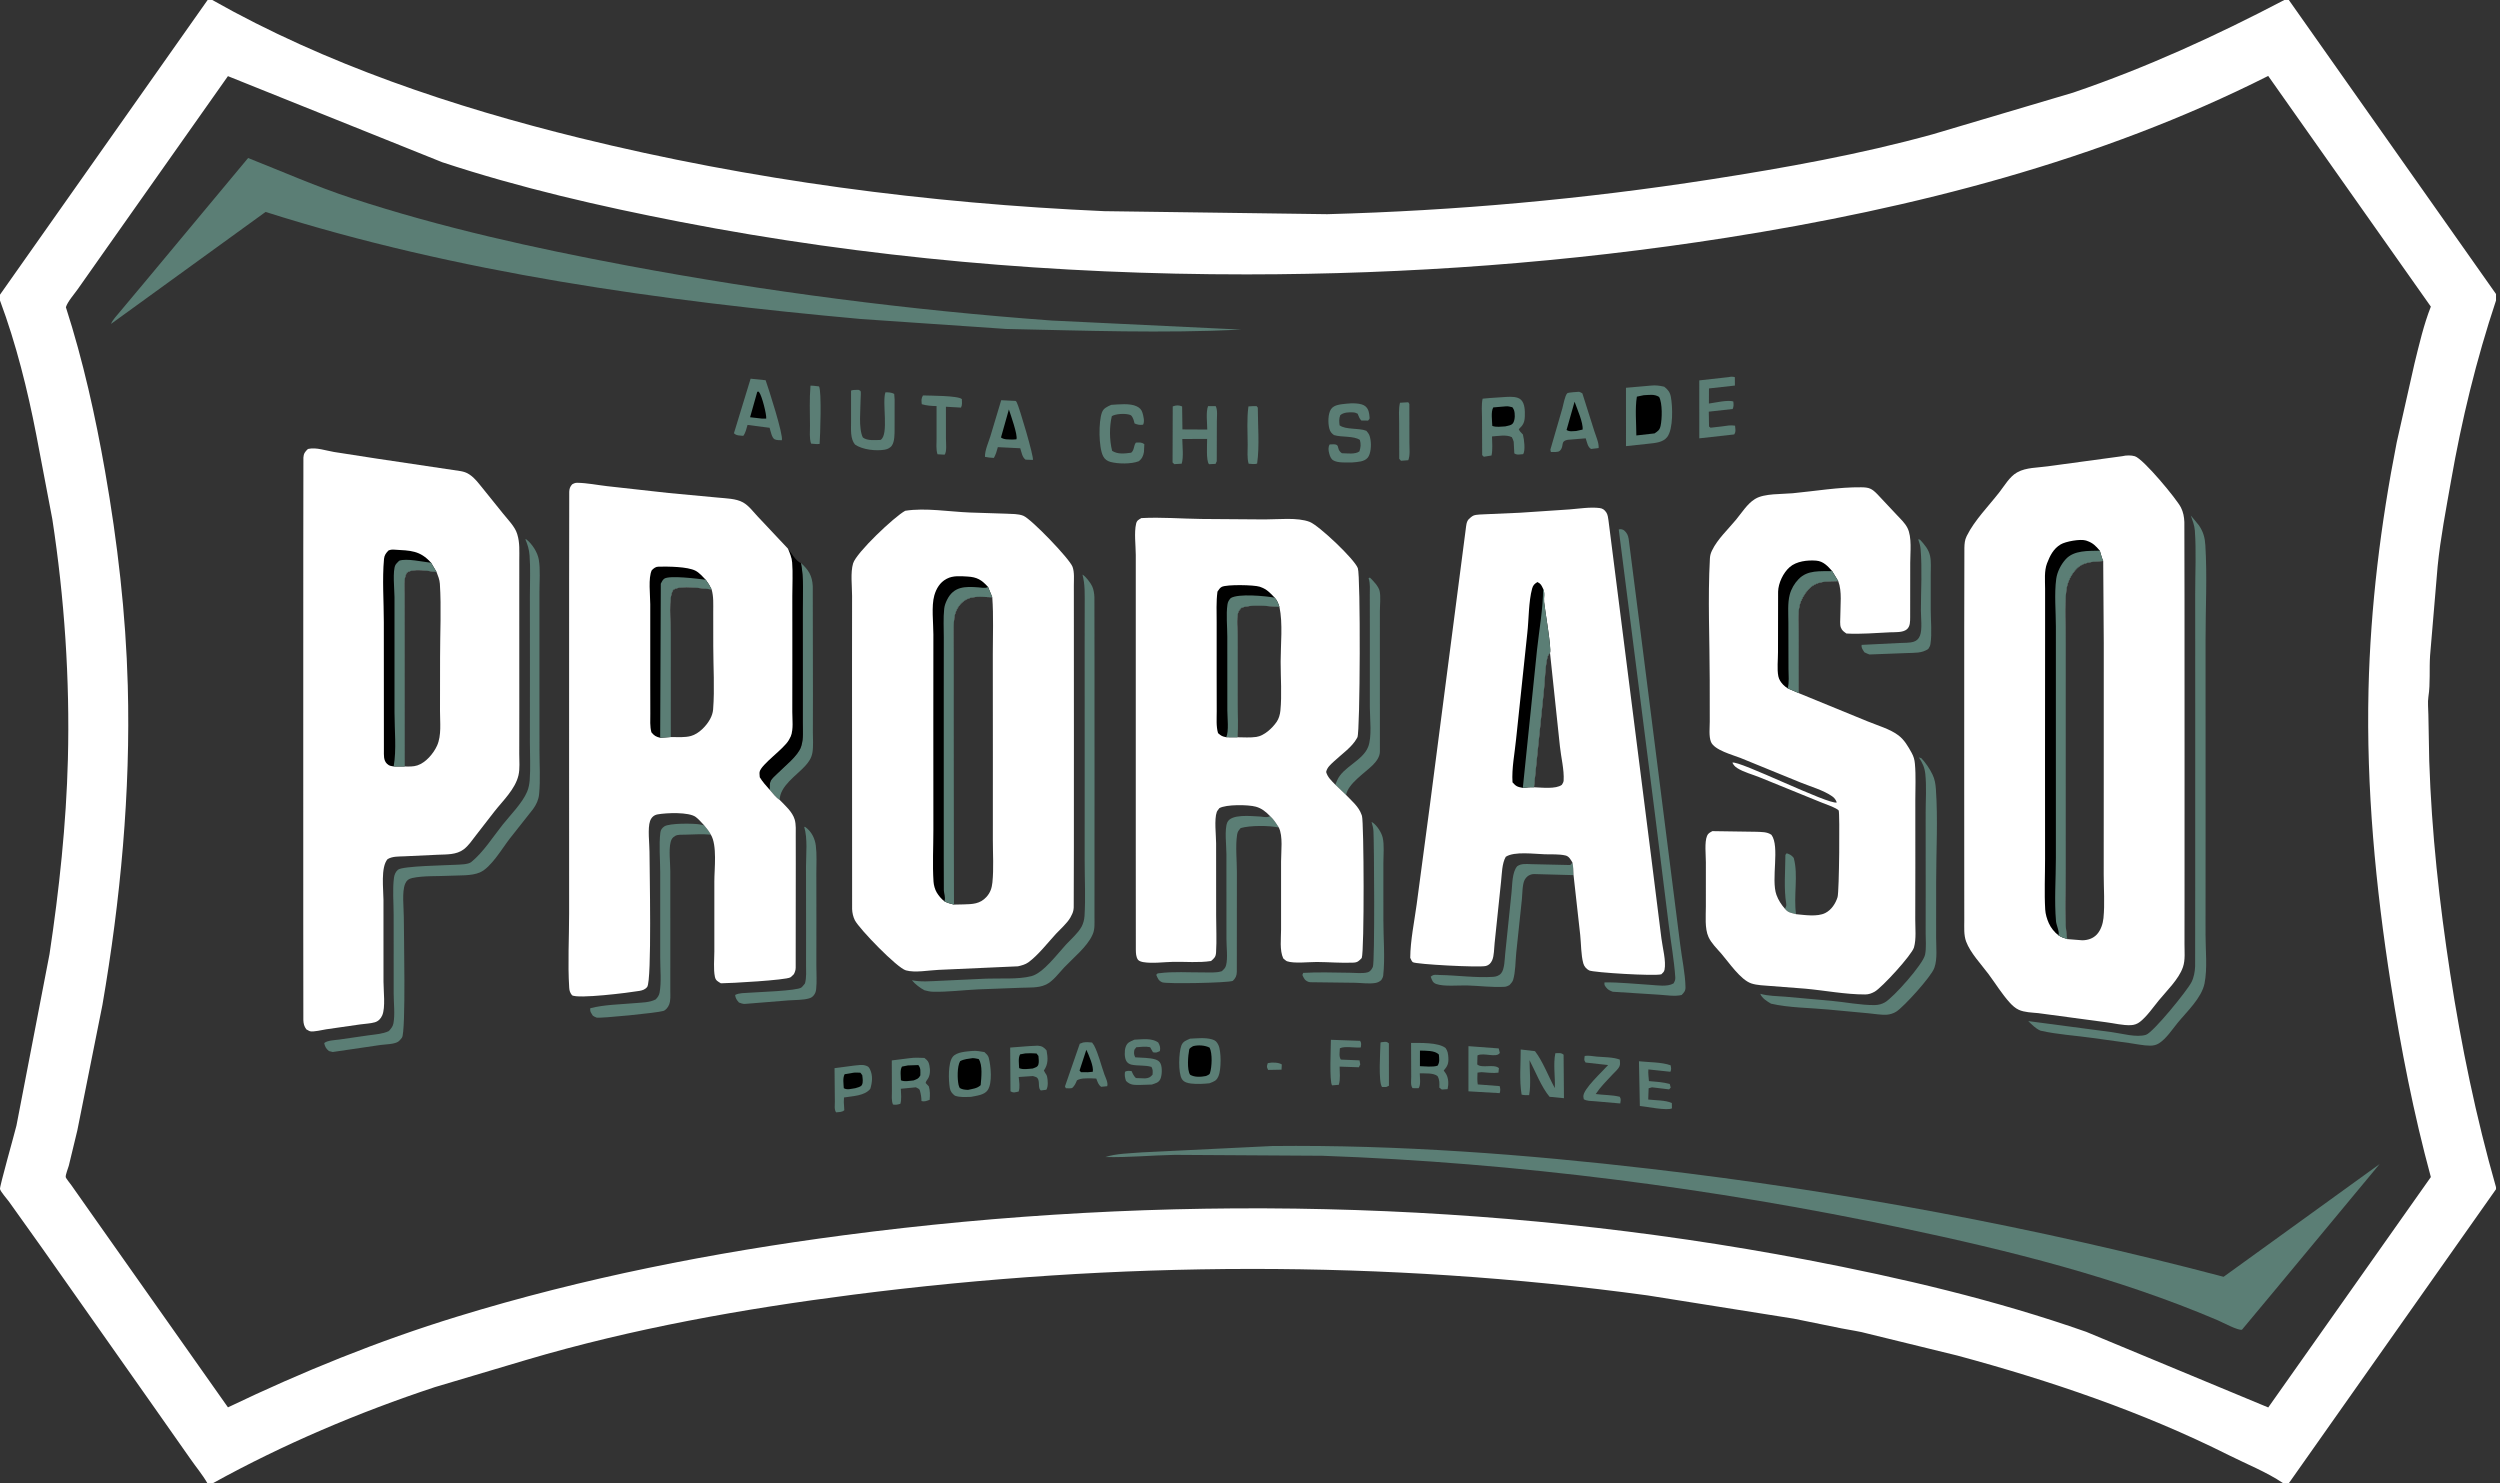 <svg width="236" height="140" viewBox="0 0 236 140" fill="none" xmlns="http://www.w3.org/2000/svg">
<rect x="0" y="0" width="236" height="140" fill="#333333" stroke="none"/>
<g clip-path="url(#clip0_2006_52)">
<path d="M4.48596e-05 27.817V0H19.599H20.041H215.639H216.067H235.624V27.755V28.368V112.075V112.262V140H216.077H215.508H20.122H19.568H4.48596e-05V28.369V27.817ZM21.517 7.188L10.101 23.374L7.334 27.305C6.997 27.785 6.393 28.453 6.219 29C7.849 34.056 9.006 39.285 9.923 44.513C11.092 51.181 11.877 57.939 12.062 64.711C12.336 74.768 11.375 84.966 9.668 94.872L7.298 106.72L6.495 110.042C6.432 110.277 6.18 110.894 6.203 111.111C6.216 111.233 6.646 111.751 6.732 111.876L8.812 114.833L21.52 132.854C28.571 129.476 35.698 126.58 43.176 124.283C55.061 120.632 67.302 118.233 79.618 116.611C109.674 112.654 140.719 113.23 170.521 118.92C179.415 120.619 188.384 122.72 196.939 125.725L214.123 132.864L229.472 111.114C227.845 105.129 226.651 99.003 225.693 92.878C224.255 83.704 223.37 74.395 223.588 65.099C223.772 57.289 224.74 49.43 226.248 41.771L227.931 34.3C228.365 32.536 228.805 30.634 229.472 28.945L214.118 7.168C198.235 15.181 180.57 19.671 163.066 22.427C148.032 24.794 132.913 25.895 117.699 25.903C99.772 25.911 81.828 24.363 64.221 20.945C56.675 19.481 49.06 17.729 41.755 15.318L21.517 7.188ZM20.041 0C30.758 6.066 42.8 10.091 54.717 13.022C70.943 17.013 87.561 19.196 104.236 19.934L125.29 20.219C137.405 19.894 149.499 18.802 161.474 16.938C168.474 15.849 175.612 14.569 182.446 12.677L195.702 8.744C202.613 6.39 209.179 3.385 215.639 0H20.041ZM20.122 140H215.508C213.982 138.962 212.042 138.194 210.379 137.358C202.293 133.296 193.493 130.319 184.77 127.964L176.369 125.908C175.538 125.672 174.685 125.57 173.842 125.4L169.321 124.48L155.521 122.285C130.706 118.898 105.377 119.032 80.545 122.217C70.186 123.545 59.72 125.405 49.702 128.37L41.056 130.943C33.865 133.322 26.755 136.336 20.122 140ZM4.48596e-05 28.369V140H19.568C19.111 139.2 18.492 138.47 17.968 137.712L14.432 132.676L3.933 117.762L0.844 113.431C0.653 113.162 0.075 112.525 -0.001 112.244C-0.055 112.049 1.375 107.001 1.553 106.255L4.673 90.076C5.586 84.025 6.255 77.778 6.41 71.661C6.601 64.135 6.081 56.447 4.939 49.006L3.429 41.068C2.605 36.806 1.518 32.444 4.48596e-05 28.369ZM235.624 28.368C233.759 33.971 232.384 39.626 231.369 45.44C230.904 48.098 230.382 50.767 230.113 53.456L229.4 61.878C229.311 63.154 229.439 64.516 229.241 65.772C229.156 66.312 229.237 66.928 229.239 67.478L229.321 71.861C229.545 78.615 230.279 85.231 231.3 91.91C232.341 98.701 233.735 105.464 235.624 112.075V28.368ZM4.48596e-05 27.817L19.599 0H4.48596e-05V27.817ZM216.067 0L235.624 27.755V0H216.067ZM235.624 112.262L216.077 140H235.624V112.262Z" fill="white"/>
<path d="M119.673 100.37L119.737 100.35C120.083 100.272 120.717 100.289 121.002 100.485L120.976 100.976L119.711 101.001C119.562 100.697 119.577 100.696 119.673 100.37Z" fill="#5B7E75"/>
<path d="M130.32 98.414C130.454 98.373 130.397 98.383 130.545 98.37C130.841 98.345 130.881 98.302 131.111 98.494L131.116 102.493L130.87 102.609L130.468 102.615C130.094 102.202 130.306 99.079 130.32 98.414Z" fill="#5B7E75"/>
<path d="M168.504 85.795C168.578 85.625 168.653 85.532 168.622 85.345C168.38 83.869 168.535 82.198 168.542 80.698L168.664 80.547C168.967 80.65 169.127 80.735 169.328 80.986C169.78 82.627 169.293 84.587 169.548 86.299C169.091 86.17 168.806 86.171 168.504 85.795Z" fill="#5B7E75"/>
<path d="M117.852 38.365C118.099 38.332 118.367 38.345 118.618 38.337L118.737 38.48C118.741 40.182 118.906 42.077 118.675 43.755C118.459 43.854 118.105 43.786 117.87 43.773C117.71 43.226 117.784 42.553 117.781 41.979C117.777 40.795 117.69 39.534 117.852 38.365Z" fill="#5B7E75"/>
<path d="M76.51 36.409C76.766 36.396 77.057 36.453 77.314 36.477C77.578 36.874 77.426 41.242 77.371 41.905C77.136 41.951 76.81 41.891 76.566 41.877C76.389 41.367 76.466 40.717 76.463 40.178C76.457 38.929 76.405 37.653 76.51 36.409Z" fill="#5B7E75"/>
<path d="M132.159 38.02L132.941 37.973L133.043 38.135L133.048 41.807C133.048 42.306 133.13 42.987 132.941 43.444L132.251 43.497L132.088 43.312L132.079 39.897C132.078 39.291 132.014 38.607 132.159 38.02Z" fill="#5B7E75"/>
<path d="M125.637 98.157L128.397 98.255C128.543 98.48 128.483 98.618 128.46 98.88C127.903 98.936 126.948 98.726 126.482 98.96C126.473 99.309 126.379 99.733 126.573 100.025L128.339 100.098L128.408 100.485L128.277 100.751L126.459 100.688C126.463 101.223 126.547 101.897 126.383 102.405L125.751 102.458C125.477 102.153 125.636 98.775 125.637 98.157Z" fill="#5B7E75"/>
<path d="M87.124 37.329C87.741 37.356 90.421 37.335 90.799 37.674C90.809 37.953 90.85 38.224 90.718 38.478L89.295 38.396L89.296 41.384C89.295 41.753 89.4 42.686 89.165 42.921L88.499 42.883C88.348 42.43 88.413 41.878 88.412 41.401L88.412 38.334C87.919 38.325 87.49 38.293 87.014 38.157C86.984 37.795 86.947 37.66 87.124 37.329Z" fill="#5B7E75"/>
<path d="M154.718 100.184C155.636 100.284 156.852 100.255 157.708 100.564C157.754 100.804 157.789 100.948 157.688 101.175L155.607 100.953C155.574 101.312 155.631 101.695 155.659 102.055C156.324 102.109 156.977 102.152 157.624 102.325L157.717 102.67L157.562 102.837L155.951 102.643L155.631 102.733L155.593 103.795C156.26 103.875 157.222 103.848 157.821 104.124L157.833 104.626C157.403 104.868 155.437 104.468 154.801 104.406L154.718 100.184Z" fill="#5B7E75"/>
<path d="M138.622 98.757L141.481 98.971L141.583 99.392C141.286 99.904 140.047 99.329 139.474 99.63L139.452 100.485C139.913 100.88 141.003 100.407 141.497 100.83L141.455 101.258C140.95 101.333 140.357 101.24 139.844 101.211L139.476 101.257C139.458 101.637 139.445 101.991 139.499 102.369L141.57 102.529C141.634 102.792 141.652 102.932 141.57 103.192L138.62 103.021L138.622 98.757Z" fill="#5B7E75"/>
<path d="M149.596 99.68C149.929 99.617 150.385 99.711 150.725 99.742C151.408 99.802 152.268 99.785 152.908 100.025C152.928 100.224 152.961 100.462 152.882 100.652C152.769 100.923 152.416 101.223 152.21 101.444C151.658 102.037 151.086 102.598 150.636 103.277C151.389 103.38 152.163 103.352 152.903 103.534C153.05 103.772 152.985 103.894 152.95 104.166L150.534 103.956C150.203 103.928 149.792 103.948 149.509 103.767L149.469 103.52C149.417 102.823 151.276 101.153 151.809 100.54L149.681 100.304C149.498 100.074 149.568 99.965 149.596 99.68Z" fill="#5B7E75"/>
<path d="M107.089 98.145C107.833 98.12 108.701 97.961 109.339 98.414C109.504 98.715 109.55 98.877 109.497 99.219C109.2 99.356 109.158 99.397 108.842 99.334L108.57 98.856C108.138 98.763 107.699 98.825 107.263 98.861L107.083 99.104C107.035 99.395 107.027 99.55 107.17 99.813C107.754 99.858 108.502 99.839 109.056 100.008C109.286 100.078 109.463 100.196 109.563 100.417C109.723 100.77 109.702 101.507 109.537 101.865C109.374 102.218 109.063 102.261 108.731 102.382L107.685 102.416C107.101 102.414 106.726 102.472 106.294 102.037C106.191 101.721 106.15 101.505 106.2 101.175C106.421 101.056 106.581 101.086 106.825 101.114C106.935 101.382 107.024 101.561 107.228 101.769L108.09 101.8C108.427 101.778 108.589 101.7 108.801 101.45C108.816 101.143 108.855 100.997 108.697 100.714C108.081 100.533 107.442 100.635 106.825 100.507C106.626 100.465 106.437 100.349 106.332 100.175C106.139 99.858 106.141 99.204 106.253 98.859C106.406 98.387 106.683 98.332 107.089 98.145Z" fill="#5B7E75"/>
<path d="M102.239 98.414C102.539 98.364 102.789 98.375 103.09 98.414L103.277 98.681C103.697 99.486 103.944 100.558 104.255 101.423C104.378 101.765 104.617 102.188 104.524 102.537L103.949 102.595C103.663 102.381 103.62 102.14 103.488 101.817L102.999 101.795C102.551 101.803 102.067 101.759 101.664 101.981C101.551 102.259 101.456 102.472 101.238 102.685C101.15 102.771 100.752 102.729 100.612 102.728L100.534 102.556L101.931 98.529L102.239 98.414Z" fill="#5B7E75"/>
<path d="M102.551 99.098C102.777 99.58 103.263 100.682 103.159 101.175L102.683 101.219L102.05 101.218L101.909 101.06L102.551 99.098Z" fill="black"/>
<path d="M80.665 100.586C80.969 100.56 81.378 100.487 81.672 100.577C81.928 100.655 82.004 100.696 82.122 100.936C82.414 101.527 82.342 102.18 82.155 102.786C81.626 103.455 80.473 103.469 79.673 103.602L79.656 104.051L79.703 104.799C79.487 105.003 79.214 104.972 78.925 105.003C78.736 104.743 78.813 104.297 78.81 103.976L78.78 100.835L80.665 100.586Z" fill="#5B7E75"/>
<path d="M80.556 101.268C80.754 101.229 81.017 101.262 81.222 101.265L81.398 101.501C81.427 101.786 81.503 102.159 81.363 102.42C81.261 102.609 80.944 102.657 80.744 102.725C80.378 102.773 79.969 102.921 79.653 102.723C79.636 102.3 79.535 101.774 79.734 101.405L80.556 101.268Z" fill="black"/>
<path d="M143.554 99.072L144.902 99.229C145.66 100.213 146.17 101.618 146.777 102.718C146.821 101.679 146.61 100.426 146.826 99.424C147.133 99.421 147.365 99.353 147.603 99.564L147.637 103.67L146.277 103.537C145.509 102.618 144.949 101.16 144.386 100.081C144.395 101.124 144.537 102.362 144.351 103.38C144.098 103.391 143.888 103.391 143.641 103.332C143.41 102 143.561 100.432 143.554 99.072Z" fill="#5B7E75"/>
<path d="M163.209 35.597C163.436 35.545 163.543 35.547 163.769 35.604L163.775 36.396L161.327 36.669L161.321 38.094C161.861 38.026 163.147 37.719 163.628 37.904C163.649 38.169 163.678 38.365 163.563 38.61L161.31 38.861L161.333 40.263L161.474 40.376L162.566 40.252C162.975 40.195 163.379 40.11 163.79 40.184C163.809 40.496 163.892 40.749 163.708 41.011L160.412 41.379L160.413 35.909L163.209 35.597Z" fill="#5B7E75"/>
<path d="M80.34 36.869C80.56 36.788 80.819 36.81 81.053 36.804C81.116 36.845 81.206 36.861 81.242 36.927C81.287 37.011 81.242 37.555 81.242 37.676C81.243 38.651 81.025 40.432 81.453 41.298C81.868 41.628 82.623 41.543 83.124 41.529C83.933 41.056 83.248 37.978 83.585 37.035C83.901 37.036 84.123 37.038 84.413 37.183L84.452 37.703L84.449 40.548C84.443 41.004 84.456 41.651 84.204 42.045C84.058 42.274 83.79 42.401 83.531 42.447C82.691 42.595 81.404 42.453 80.708 41.963C80.252 41.394 80.344 40.553 80.34 39.868L80.34 36.869Z" fill="#5B7E75"/>
<path d="M104.896 38.219C105.59 38.178 106.666 38.05 107.297 38.354C107.578 38.489 107.756 38.655 107.849 38.966C107.944 39.282 108.072 39.806 107.906 40.091C107.586 40.136 107.401 40.097 107.103 39.976C107.054 39.787 107.011 39.588 106.917 39.415C106.799 39.198 106.762 39.178 106.52 39.122C106.102 39.025 105.305 39.069 104.956 39.285C104.715 40.287 104.729 41.561 104.984 42.558C105.518 42.907 106.169 42.816 106.785 42.737C107.109 42.449 106.99 42.106 107.228 41.783C107.567 41.776 107.735 41.723 108.025 41.931L107.988 42.668C107.933 43.031 107.795 43.32 107.495 43.542C106.784 43.815 105.574 43.801 104.84 43.609C104.522 43.526 104.283 43.354 104.134 43.062C103.707 42.228 103.698 39.816 104.021 38.94C104.173 38.526 104.523 38.392 104.896 38.219Z" fill="#5B7E75"/>
<path d="M133.205 98.455C134.087 98.457 135.745 98.389 136.457 98.927C136.664 99.2 136.703 99.495 136.725 99.827C136.761 100.38 136.641 100.662 136.288 101.06L136.491 101.351C136.751 101.761 136.76 102.339 136.654 102.815L136.108 102.854L135.873 102.671C135.885 102.264 135.91 101.95 135.702 101.581C135.308 101.265 134.519 101.34 134.025 101.323C134.031 101.719 134.142 102.419 133.919 102.727L133.344 102.722C133.137 102.439 133.22 102.007 133.218 101.659L133.205 98.455Z" fill="#5B7E75"/>
<path d="M134.044 99.174C134.605 99.196 135.444 99.146 135.828 99.546C135.86 99.92 135.929 100.272 135.705 100.6C135.241 100.758 134.536 100.655 134.041 100.647L134.044 99.174Z" fill="black"/>
<path d="M97.174 98.751L97.966 98.713C98.376 98.745 98.542 98.861 98.799 99.165C98.922 99.887 98.97 100.445 98.541 101.058L98.587 101.141L98.656 101.269C98.736 101.395 98.811 101.483 98.845 101.635C98.924 101.985 98.961 102.591 98.771 102.874L98.254 102.94C97.986 102.743 98.138 102.234 98.012 101.914C97.909 101.653 97.746 101.66 97.506 101.579L96.166 101.668C96.207 102.11 96.306 102.618 96.16 103.042C95.837 103.106 95.685 103.201 95.39 103.015L95.361 98.89L97.174 98.751Z" fill="#5B7E75"/>
<path d="M96.79 99.441C97.151 99.414 97.49 99.423 97.85 99.45L98.028 99.68C98.045 99.925 98.097 100.249 98.025 100.484C97.945 100.745 97.719 100.77 97.491 100.868C97.101 100.894 96.563 100.998 96.209 100.83C96.193 100.443 96.1 99.87 96.298 99.532L96.79 99.441Z" fill="black"/>
<path d="M85.83 99.897C86.317 99.827 86.776 99.844 87.266 99.869C87.556 100.111 87.656 100.189 87.734 100.573C87.823 101.012 87.826 101.513 87.553 101.891C87.463 102.016 87.413 102.079 87.381 102.237L87.682 102.556C87.809 102.998 87.794 103.366 87.76 103.821C87.484 103.922 87.283 104.021 86.988 103.936C86.979 103.583 86.933 103.287 86.837 102.946C86.787 102.77 86.616 102.73 86.461 102.642L85.038 102.779C85.056 103.234 85.121 103.757 84.996 104.197C84.738 104.279 84.564 104.312 84.296 104.268C84.135 103.895 84.199 103.394 84.196 102.992L84.184 100.103L85.83 99.897Z" fill="#5B7E75"/>
<path d="M85.7 100.577L86.691 100.542C86.944 100.868 86.875 101.114 86.88 101.52C86.704 101.844 86.578 101.853 86.249 101.991C85.872 102.023 85.388 102.139 85.048 101.98C85.04 101.583 84.945 101.021 85.146 100.687L85.7 100.577Z" fill="black"/>
<path d="M110.706 38.365C111.038 38.239 111.275 38.241 111.592 38.365L111.622 40.537L113.965 40.55C113.961 39.937 113.827 38.897 114.038 38.342L114.763 38.342C114.959 38.697 114.871 39.364 114.871 39.779L114.862 43.542L114.748 43.791L114.13 43.82C113.842 43.498 113.959 41.944 113.952 41.435L111.609 41.441C111.616 42.107 111.744 43.151 111.552 43.772L110.852 43.816L110.69 43.657L110.706 38.365Z" fill="#5B7E75"/>
<path d="M127.082 38.111C127.563 38.053 128.515 38.022 128.894 38.354C129.212 38.633 129.248 38.983 129.286 39.378C129.305 39.574 129.262 39.559 129.145 39.703L128.512 39.696C128.345 39.535 128.285 39.362 128.2 39.149L128.163 39.055C128.038 38.991 127.905 38.939 127.764 38.93C127.372 38.903 126.818 38.918 126.52 39.197C126.388 39.536 126.418 39.797 126.457 40.148C127.03 40.586 128.236 40.378 128.98 40.665C129.267 40.99 129.306 41.109 129.379 41.538C129.457 41.993 129.416 42.837 129.113 43.206C128.782 43.607 128.132 43.606 127.657 43.654C127.139 43.646 126.288 43.728 125.844 43.446C125.642 43.318 125.54 43.043 125.481 42.822C125.4 42.517 125.362 42.229 125.519 41.956C126.72 41.848 126.003 42.303 126.671 42.783C127.15 42.792 127.944 42.912 128.331 42.61C128.455 42.194 128.482 41.956 128.374 41.53C127.791 41.126 126.663 41.299 125.923 41.07C125.696 40.901 125.573 40.757 125.495 40.48C125.353 39.975 125.349 39.065 125.652 38.62C125.947 38.188 126.615 38.169 127.082 38.111Z" fill="#5B7E75"/>
<path d="M70.858 35.749L72.275 35.894C72.547 36.66 73.972 41.088 73.805 41.559C73.596 41.55 73.322 41.562 73.13 41.474C72.858 41.347 72.742 40.675 72.651 40.383L70.567 40.114C70.463 40.465 70.388 40.847 70.167 41.144C69.835 41.104 69.517 41.144 69.284 40.896L70.858 35.749Z" fill="#5B7E75"/>
<path d="M71.487 36.984L71.608 36.967L71.679 37.055C71.924 37.376 72.375 39.121 72.331 39.515H71.918L70.809 39.387L71.487 36.984Z" fill="black"/>
<path d="M94.514 37.78L95.879 37.848C95.929 37.899 95.941 37.906 95.98 37.979C96.22 38.428 97.608 43.122 97.506 43.417L96.815 43.392C96.496 43.173 96.431 42.685 96.313 42.316L94.197 42.21C94.098 42.568 94.007 42.9 93.824 43.227C93.534 43.215 93.265 43.189 92.981 43.128C92.96 42.523 93.311 41.764 93.491 41.186L94.514 37.78Z" fill="#5B7E75"/>
<path d="M95.239 38.654C95.383 39.101 96.112 41.127 95.948 41.471L95.579 41.495C95.2 41.471 94.803 41.524 94.493 41.298L95.239 38.654Z" fill="black"/>
<path d="M149.065 36.984C149.182 37.015 149.27 37.074 149.375 37.133L150.5 40.686C150.646 41.164 150.952 41.806 150.912 42.298L150.199 42.382C149.871 42.204 149.812 41.728 149.691 41.378L148.013 41.515C147.23 41.653 147.711 42.108 147.246 42.556C147.083 42.714 146.635 42.66 146.402 42.668L146.354 42.449L147.485 38.555C147.583 38.208 147.716 37.389 147.941 37.13C148.022 37.036 148.891 37.001 149.065 36.984Z" fill="#5B7E75"/>
<path d="M148.64 37.923C148.859 38.554 149.476 39.927 149.397 40.553L148.79 40.686C148.457 40.697 148.168 40.774 147.883 40.59L148.64 37.923Z" fill="black"/>
<path d="M181.077 50.904L181.242 50.941C181.681 51.411 182.078 51.873 182.207 52.522C182.316 53.066 182.258 53.72 182.261 54.278L182.261 57.506C182.258 58.544 182.392 59.786 182.234 60.798C182.208 60.969 182.127 61.116 182.031 61.258C181.439 61.678 180.714 61.619 180.001 61.649L176.467 61.783C176.306 61.727 176.152 61.647 175.997 61.575C175.849 61.326 175.69 61.174 175.74 60.877L179.309 60.7C179.717 60.677 180.28 60.706 180.666 60.575C180.948 60.48 181.126 60.297 181.242 60.014C181.48 59.434 181.331 58.239 181.332 57.598C181.337 55.712 181.461 53.718 181.305 51.843C181.278 51.52 181.187 51.208 181.077 50.904Z" fill="#5B7E75"/>
<path d="M112.342 98.05C113.029 98.021 113.751 97.926 114.421 98.117C114.735 98.206 114.874 98.355 115.013 98.642C115.298 99.231 115.288 100.973 115.029 101.578C114.828 102.047 114.613 102.087 114.167 102.262C113.593 102.32 113.025 102.352 112.449 102.288C112.122 102.252 111.76 102.164 111.575 101.865C111.205 101.268 111.275 99.353 111.519 98.706C111.673 98.295 111.981 98.218 112.342 98.05Z" fill="#5B7E75"/>
<path d="M112.623 98.759C113.093 98.628 113.775 98.674 114.188 98.9C114.463 99.445 114.406 100.735 114.219 101.308C114.17 101.461 113.983 101.505 113.843 101.576C113.369 101.668 112.775 101.711 112.347 101.455C112.034 100.975 112.15 99.647 112.261 99.091C112.295 98.922 112.483 98.854 112.623 98.759Z" fill="black"/>
<path d="M91.817 99.207C92.195 99.176 92.559 99.255 92.93 99.317C93.102 99.49 93.274 99.613 93.337 99.855C93.535 100.609 93.7 102.21 93.243 102.901C92.929 103.378 92.175 103.436 91.66 103.544C91.158 103.554 90.621 103.606 90.142 103.433C89.891 103.24 89.718 103.037 89.662 102.715C89.538 102.001 89.479 100.327 89.943 99.758C90.326 99.288 91.268 99.264 91.817 99.207Z" fill="#5B7E75"/>
<path d="M91.815 99.888C92.006 99.888 92.198 99.938 92.386 99.974C92.784 100.536 92.633 101.761 92.575 102.441C92.225 102.761 91.834 102.78 91.38 102.885C91.078 102.87 90.87 102.859 90.603 102.71C90.555 102.613 90.51 102.511 90.487 102.405C90.37 101.864 90.345 100.668 90.638 100.173C91.001 99.976 91.412 99.948 91.815 99.888Z" fill="black"/>
<path d="M140.676 37.571L142.203 37.469C142.627 37.45 143.271 37.422 143.592 37.749C143.958 38.119 143.955 38.792 143.943 39.276C143.928 39.869 143.789 40.125 143.374 40.516C143.445 40.704 143.557 40.809 143.696 40.948C143.768 41.019 143.751 40.982 143.772 41.067C143.881 41.492 144.007 42.514 143.791 42.87C143.481 42.891 143.214 42.976 142.951 42.8L142.893 41.701C142.86 41.548 142.786 41.414 142.72 41.272C142.22 41.004 141.403 41.165 140.846 41.201C140.853 41.776 140.925 42.439 140.799 42.999L140.074 43.118L139.917 42.966L139.902 39.464C139.901 38.878 139.833 38.205 139.959 37.635L140.676 37.571Z" fill="#5B7E75"/>
<path d="M142.137 38.36C142.352 38.332 142.557 38.396 142.766 38.443C142.828 38.53 142.884 38.608 142.919 38.71C143.032 39.041 143.028 39.588 142.856 39.902C142.711 40.166 142.373 40.178 142.099 40.252C141.699 40.273 141.252 40.348 140.872 40.206C140.861 39.734 140.725 38.858 140.965 38.46L142.137 38.36Z" fill="black"/>
<path d="M129.474 77.593L129.566 77.64C129.98 77.912 130.42 78.594 130.528 79.077C130.688 79.792 130.59 80.703 130.592 81.436L130.591 86.859C130.588 88.544 130.759 90.425 130.576 92.087C130.558 92.246 130.476 92.393 130.39 92.524C130.214 92.674 130.059 92.754 129.83 92.793C129.238 92.893 128.534 92.786 127.932 92.774L123.766 92.722C123.679 92.719 123.589 92.719 123.507 92.685C123.155 92.535 123.098 92.367 122.945 92.042L123.022 91.841C124.479 91.748 125.963 91.822 127.424 91.828C127.933 91.83 128.624 91.921 129.101 91.788C129.353 91.718 129.485 91.509 129.596 91.282C129.793 90.882 129.717 79.5 129.654 78.456C129.636 78.162 129.561 77.873 129.474 77.593Z" fill="#5B7E75"/>
<path d="M126.054 74.076L126.236 73.649C126.765 72.413 128.625 71.816 129.146 70.525C129.534 69.566 129.312 67.821 129.313 66.775L129.314 59.144L129.308 56.204C129.307 55.676 129.37 55.087 129.194 54.585L129.317 54.522C129.637 54.837 130.115 55.323 130.23 55.769C130.36 56.266 130.256 57.203 130.26 57.743L130.262 70.927C130.272 71.43 129.926 71.888 129.582 72.23C128.824 72.982 127.257 73.976 127.068 75.047L126.054 74.076Z" fill="#5B7E75"/>
<path d="M75.916 78.053C76.029 78.071 75.993 78.051 76.073 78.111C76.621 78.527 76.93 79.162 77.014 79.832C77.12 80.664 77.062 81.558 77.063 82.399L77.068 86.871L77.064 91.132C77.063 91.86 77.123 92.657 77.045 93.377C77.019 93.611 76.963 93.782 76.812 93.967C76.685 94.123 76.55 94.196 76.357 94.253C75.799 94.415 75.027 94.39 74.436 94.436L70.319 94.769C70.123 94.782 69.939 94.699 69.755 94.638C69.548 94.398 69.434 94.247 69.395 93.928C69.75 93.722 70.314 93.746 70.723 93.713C71.499 93.652 75.227 93.538 75.646 93.224C75.761 93.138 75.893 92.944 75.991 92.833C76.145 92.267 76.09 91.651 76.091 91.067L76.094 87.954L76.088 81.791C76.088 80.625 76.253 79.17 75.916 78.053Z" fill="#5B7E75"/>
<path d="M148.439 81.428C148.52 81.819 148.526 82.214 148.543 82.612L144.817 82.511C144.424 82.521 144.12 82.713 143.929 83.057C143.703 83.465 143.714 84.437 143.664 84.911L143.131 89.967C143.054 90.753 143.068 91.75 142.84 92.498C142.781 92.692 142.627 92.852 142.491 92.996C142.349 93.073 142.193 93.145 142.03 93.154C140.89 93.223 139.67 93.061 138.524 93.027C137.729 93.004 136.309 93.149 135.589 92.892C135.226 92.763 135.184 92.52 135.058 92.202C135.333 91.946 135.57 92.035 135.937 92.041C137.576 92.069 139.335 92.323 140.961 92.214C141.238 92.196 141.521 92.102 141.707 91.881C142.043 91.484 142.037 90.512 142.094 90L142.686 84.275C142.767 83.543 142.728 82.337 143.225 81.772C143.628 81.487 144.127 81.571 144.598 81.578L148.24 81.66L148.439 81.428Z" fill="#5B7E75"/>
<path d="M155.839 36.401C156.297 36.352 156.654 36.402 157.102 36.505C157.438 36.767 157.642 37.015 157.725 37.444C157.904 38.365 157.966 40.503 157.384 41.255C156.981 41.776 156.238 41.819 155.636 41.885L153.494 42.116L153.492 36.607L155.839 36.401Z" fill="#5B7E75"/>
<path d="M155.168 37.308C155.705 37.289 156.153 37.181 156.619 37.469C156.945 38.058 156.903 39.557 156.758 40.205C156.67 40.596 156.509 40.699 156.19 40.913L154.472 41.107C154.468 39.932 154.336 38.599 154.52 37.444L155.168 37.308Z" fill="black"/>
<path d="M75.609 53.148C76.338 53.799 76.674 54.359 76.725 55.343L76.742 65.586L76.735 69.128C76.733 69.748 76.796 70.453 76.69 71.062C76.604 71.564 76.336 71.951 75.997 72.318C75.148 73.237 73.625 74.201 73.601 75.513C73.235 75.283 72.943 74.885 72.659 74.561C72.662 74.311 72.641 73.954 72.747 73.725C72.86 73.482 73.165 73.238 73.357 73.043C74.027 72.364 75.343 71.361 75.624 70.475L75.646 70.402C75.86 69.711 75.782 68.919 75.784 68.204L75.785 64.218L75.781 57.644C75.782 56.167 75.895 54.599 75.609 53.148Z" fill="#5B7E75"/>
<path d="M74.383 51.794C74.653 52.137 75.18 53.034 75.609 53.148C75.895 54.598 75.782 56.167 75.781 57.643L75.785 64.218L75.783 68.204C75.782 68.919 75.86 69.711 75.646 70.401L75.624 70.474C75.343 71.36 74.027 72.364 73.357 73.043C73.164 73.238 72.86 73.482 72.747 73.724C72.641 73.953 72.662 74.31 72.659 74.56C72.324 74.178 71.979 73.807 71.717 73.369C71.712 73.227 71.675 73.01 71.701 72.876C71.844 72.147 73.998 70.704 74.47 69.85L74.506 69.784L74.657 69.487C74.906 68.847 74.788 67.902 74.789 67.217L74.793 62.436L74.791 56.236C74.789 55.201 74.85 54.12 74.777 53.089C74.745 52.644 74.548 52.203 74.383 51.794Z" fill="black"/>
<path d="M119.893 77.037C120.242 77.354 120.469 77.719 120.717 78.116C119.795 77.921 118.028 77.91 117.122 78.168C116.92 78.411 116.829 78.487 116.781 78.803C116.617 79.881 116.762 81.213 116.762 82.314L116.756 91.742C116.744 92.119 116.645 92.334 116.374 92.596C115.895 92.79 110.068 92.896 109.701 92.727C109.351 92.566 109.294 92.352 109.151 92.03C109.253 91.883 109.248 91.896 109.431 91.872C110.758 91.697 112.216 91.805 113.559 91.796C114.135 91.793 114.789 91.859 115.338 91.682C115.555 91.471 115.673 91.394 115.748 91.096C115.913 90.438 115.776 89.37 115.777 88.673L115.774 80.607C115.774 79.858 115.582 78.311 115.85 77.65C116.191 76.808 118.119 77.047 118.905 77.078C119.172 77.088 119.529 77.191 119.779 77.09L119.893 77.037Z" fill="#5B7E75"/>
<path d="M67.103 78.793C66.313 78.714 65.471 78.774 64.676 78.793C64.396 78.799 63.986 78.764 63.738 78.91C63.48 79.062 63.38 79.212 63.308 79.492C63.116 80.242 63.277 81.472 63.277 82.264L63.278 90.93L63.276 93.515C63.276 93.953 63.326 94.435 63.159 94.848C63.063 95.084 62.865 95.356 62.61 95.435C62.017 95.621 56.649 96.149 56.317 96.062C56.211 96.034 56.074 95.941 55.972 95.89C55.807 95.62 55.675 95.507 55.724 95.177C57.035 94.833 58.575 94.82 59.935 94.695C60.579 94.636 61.319 94.65 61.9 94.342C62.083 94.153 62.216 93.97 62.264 93.707C62.452 92.702 62.323 91.454 62.324 90.423L62.324 82.339C62.322 81.131 62.19 79.76 62.341 78.57C62.371 78.332 62.514 78.145 62.712 78.013C63.19 77.695 65.484 77.719 66.092 77.829L66.479 77.916C66.705 78.198 66.942 78.468 67.103 78.793Z" fill="#5B7E75"/>
<path d="M181.135 71.495L181.378 71.576C181.811 72.047 182.155 72.553 182.435 73.131C182.641 73.555 182.713 74.006 182.747 74.473C182.95 77.333 182.774 80.332 182.773 83.205L182.77 88.514C182.768 89.355 182.899 90.543 182.615 91.327L182.589 91.397C182.297 92.205 179.732 95.035 179.01 95.497C178.758 95.659 178.4 95.774 178.099 95.79C177.555 95.82 176.931 95.7 176.384 95.654L172.64 95.305C170.862 95.133 168.916 95.143 167.188 94.748C166.807 94.527 166.326 94.23 166.167 93.812C166.914 94.032 167.772 94.025 168.548 94.09L172.864 94.476C174.201 94.597 175.678 94.901 177.006 94.879C177.323 94.874 177.664 94.781 177.938 94.622C178.751 94.149 181.537 91.025 181.725 90.129C181.858 89.496 181.781 88.722 181.782 88.074L181.786 84.009L181.782 76.731C181.781 75.533 181.875 74.244 181.749 73.054C181.684 72.444 181.476 71.997 181.135 71.495Z" fill="#5B7E75"/>
<path d="M152.81 49.984L152.934 49.954C153.045 49.944 153.243 50.002 153.323 50.075C153.587 50.313 153.687 50.525 153.747 50.876L155.003 60.707L157.289 78.743L158.617 89.21C158.773 90.488 159.086 91.904 159.11 93.18C159.117 93.55 158.984 93.678 158.746 93.928C158.1 94.083 157.266 93.939 156.603 93.899L152.235 93.62L152.181 93.597C151.942 93.5 151.777 93.425 151.62 93.215C151.48 93.025 151.431 92.984 151.465 92.738C152.888 92.72 154.334 92.884 155.756 92.968C156.453 93.008 157.364 93.178 157.976 92.84C158.096 92.652 158.162 92.489 158.147 92.262C158.036 90.623 157.734 88.979 157.534 87.349L156.225 76.832L152.81 49.984Z" fill="#5B7E75"/>
<path d="M102.184 54.24C102.493 54.409 102.958 55.033 103.103 55.349C103.24 55.651 103.298 56.034 103.312 56.363L103.32 62.147L103.323 73.457L103.32 83.663L103.319 86.593C103.317 87.091 103.366 87.7 103.164 88.165L103.107 88.291C102.638 89.358 101.255 90.483 100.447 91.341C99.968 91.85 99.404 92.626 98.772 92.93L98.656 92.98C98.016 93.271 97.117 93.214 96.42 93.243L92.347 93.397C90.936 93.462 89.482 93.652 88.072 93.62C87.798 93.613 87.529 93.553 87.267 93.48C86.857 93.263 86.372 92.899 86.084 92.534C86.949 92.715 87.811 92.624 88.687 92.591L93.082 92.385C94.382 92.333 96.109 92.472 97.359 92.15C98.498 91.856 99.837 90.017 100.638 89.16C101.107 88.658 101.765 88.09 102.094 87.493C102.259 87.194 102.358 86.807 102.379 86.467C102.485 84.76 102.391 82.983 102.392 81.269L102.393 70.608L102.39 60.943L102.396 57.086C102.394 56.124 102.439 55.177 102.184 54.24Z" fill="#5B7E75"/>
<path d="M206.813 48.664L207.579 49.593C207.989 50.197 208.143 50.75 208.186 51.475C208.364 54.4 208.203 57.446 208.205 60.386L208.207 78.538L208.203 88.232C208.201 89.673 208.39 91.424 208.109 92.834C207.836 94.206 206.428 95.506 205.562 96.566C205.056 97.185 204.49 98.061 203.807 98.489C203.554 98.648 203.277 98.712 202.976 98.71C202.342 98.708 201.681 98.554 201.05 98.469L197.506 97.979C195.891 97.75 194.214 97.657 192.625 97.295C192.161 97.099 191.825 96.734 191.466 96.391L199.324 97.429C200.255 97.549 201.673 97.968 202.576 97.687C203.261 97.474 206.487 93.495 206.874 92.72C207.11 92.251 207.198 91.73 207.22 91.21L207.228 83.422L207.229 67.763L207.226 56.042C207.224 54.08 207.334 52.043 207.194 50.088C207.161 49.602 206.972 49.12 206.813 48.664Z" fill="#5B7E75"/>
<path d="M49.591 50.904L49.682 50.913C50.238 51.347 50.749 52.14 50.865 52.84C51.021 53.787 50.921 54.901 50.923 55.864V62.099L50.925 70.769C50.923 72.137 51.023 73.601 50.894 74.958C50.843 75.495 50.639 75.936 50.327 76.37L48.119 79.168C47.404 80.084 46.366 81.894 45.303 82.357C44.508 82.703 43.332 82.622 42.46 82.67C41.353 82.731 39.98 82.653 38.911 82.885C38.586 82.955 38.368 83.127 38.242 83.438C37.929 84.205 38.12 85.707 38.119 86.566C38.117 87.942 38.33 97.387 37.946 97.954C37.865 98.073 37.686 98.273 37.564 98.349C37.185 98.583 36.378 98.582 35.925 98.645L31.408 99.309L31.053 99.22C30.77 98.988 30.69 98.826 30.604 98.472C30.866 98.208 31.639 98.189 32.023 98.134L34.842 97.728C35.46 97.642 36.132 97.607 36.701 97.335C36.904 97.112 37.078 96.916 37.138 96.612C37.301 95.78 37.162 94.653 37.163 93.792L37.16 86.345C37.16 85.224 37.046 83.961 37.19 82.861C37.226 82.583 37.345 82.292 37.564 82.105C37.993 81.739 42.255 81.687 43.06 81.634C43.452 81.608 44.198 81.617 44.499 81.368C45.653 80.415 46.516 79.027 47.446 77.857C48.182 76.931 49.297 75.824 49.758 74.742C49.906 74.396 49.974 74.011 50.004 73.637C50.094 72.495 50.02 71.283 50.021 70.132L50.026 63.329L50.021 56.262C50.02 54.997 50.088 53.692 49.991 52.434C49.948 51.874 49.811 51.419 49.591 50.904Z" fill="#5B7E75"/>
<path d="M120.088 108.185C132.018 108.056 143.99 108.964 155.833 110.342C174.058 112.462 192.167 115.851 209.908 120.53L224.636 109.888L214.691 121.867L211.645 125.521C211.29 125.63 209.786 124.819 209.362 124.638C199.874 120.589 189.666 118.053 179.594 115.928C161.653 112.143 143.162 109.759 124.83 109.104L110.892 109.019C108.71 109.061 106.532 109.275 104.351 109.225C105.362 108.886 106.726 108.877 107.801 108.784L120.088 108.185Z" fill="#5B7E75"/>
<path d="M23.421 14.917C26.689 16.207 29.851 17.611 33.2 18.71C41.689 21.494 50.463 23.43 59.236 25.075C72.445 27.552 85.868 29.276 99.272 30.258L117.179 31.116C109.742 31.479 102.417 31.209 94.978 31.053L81.283 30.116C62.378 28.402 43.211 25.767 25.071 20.007L10.478 30.579C10.63 30.189 11.052 29.765 11.316 29.438L13.734 26.549L23.421 14.917Z" fill="#5B7E75"/>
<path d="M169.548 86.299C170.368 86.377 171.552 86.564 172.301 86.191C172.882 85.901 173.279 85.293 173.466 84.689C173.625 84.175 173.685 76.749 173.575 76.521C173.465 76.297 172.179 75.853 171.869 75.724L166.129 73.387C165.451 73.11 164.591 72.893 163.981 72.499C163.772 72.364 163.651 72.217 163.536 71.998C164.073 71.718 172.702 76.025 173.393 75.752C173.298 75.5 173.187 75.334 172.965 75.177C172.155 74.601 170.888 74.241 169.967 73.865L164.304 71.552C163.567 71.261 161.822 70.81 161.513 70.028C161.303 69.497 161.402 68.695 161.401 68.122L161.397 64.173C161.394 60.386 161.207 56.495 161.415 52.718C161.429 52.462 161.484 52.239 161.595 52.009L161.629 51.94C162.12 50.91 163.156 49.94 163.885 49.056C164.404 48.428 164.951 47.548 165.646 47.124L165.706 47.088C166.539 46.573 168.229 46.657 169.224 46.563C171.314 46.364 173.602 45.976 175.694 46C176.451 46.008 176.7 46.116 177.232 46.664L179.023 48.572C179.379 48.953 179.823 49.363 180.061 49.831C180.503 50.699 180.323 52.161 180.325 53.129L180.319 58.28C180.313 58.671 180.334 59.128 180.006 59.408C179.634 59.727 178.898 59.67 178.427 59.69C177.065 59.749 175.661 59.882 174.302 59.804C174.048 59.618 173.903 59.546 173.78 59.246C173.667 58.97 173.727 58.478 173.726 58.18C173.722 57.15 173.905 55.823 173.529 54.857C172.488 54.892 171.477 54.809 170.715 55.645C170.342 56.053 170.015 56.614 169.886 57.155C169.68 58.01 169.796 59.069 169.794 59.954L169.787 65.427L176.296 68.095C177.215 68.474 178.444 68.825 179.227 69.429C179.789 69.863 180.12 70.46 180.461 71.07C180.648 71.405 180.734 71.718 180.768 72.101C180.87 73.227 180.804 74.407 180.806 75.539L180.808 81.864L180.8 86.787C180.798 87.614 180.906 88.642 180.68 89.437C180.481 90.139 177.649 93.235 176.967 93.615C176.684 93.773 176.408 93.876 176.08 93.876C174.233 93.882 172.263 93.499 170.414 93.33L167.119 93.076C166.553 93.029 165.868 93.016 165.328 92.836C164.306 92.496 163.205 90.849 162.5 90.033C162.077 89.544 161.548 89.038 161.28 88.447C160.915 87.642 161.035 86.449 161.033 85.577L161.034 81.397C161.036 80.723 160.892 79.509 161.146 78.904C161.253 78.649 161.42 78.594 161.646 78.459L165.796 78.52C166.274 78.543 166.826 78.517 167.226 78.81C168.037 79.919 167.166 83.016 167.697 84.478C167.88 84.98 168.153 85.392 168.504 85.796C168.806 86.171 169.09 86.171 169.548 86.299Z" fill="white"/>
<path d="M168.757 64.978C168.603 64.875 168.451 64.768 168.324 64.632C168.113 64.408 167.936 64.148 167.875 63.843C167.74 63.169 167.846 62.252 167.843 61.557L167.853 55.85C167.878 55.037 168.335 54.074 168.942 53.539C169.582 52.975 170.632 52.858 171.454 52.925C172.121 52.979 172.543 53.443 172.953 53.91L173.529 54.856C172.488 54.891 171.477 54.808 170.715 55.644C170.342 56.053 170.016 56.613 169.886 57.154C169.68 58.01 169.797 59.068 169.794 59.953L169.787 65.426L168.757 64.978Z" fill="black"/>
<path d="M172.953 53.911L173.529 54.857C172.488 54.892 171.477 54.809 170.715 55.645C170.342 56.053 170.016 56.614 169.886 57.155C169.68 58.01 169.797 59.069 169.794 59.954L169.787 65.427L168.757 64.978C168.915 64.432 168.834 63.734 168.833 63.167L168.823 58.761C168.822 57.937 168.74 56.933 168.95 56.136C169.094 55.59 169.395 55.073 169.787 54.669C170.645 53.783 171.815 53.944 172.953 53.911Z" fill="#5B7E75"/>
<path d="M148.439 81.428C148.276 81.153 148.118 80.835 147.783 80.757C147.185 80.617 146.456 80.66 145.841 80.644C144.862 80.619 142.946 80.347 142.145 80.881C141.779 81.508 141.782 82.494 141.701 83.209L141.091 89.039C141.035 89.522 141.054 90.222 140.858 90.654C140.736 90.921 140.563 91.112 140.273 91.188C139.647 91.351 133.671 91.033 133.371 90.831C133.262 90.758 133.188 90.538 133.126 90.419C133.138 88.782 133.516 86.989 133.736 85.356L134.979 76.03L138.365 49.958C138.411 49.638 138.418 49.253 138.654 49.007C138.756 48.899 138.961 48.731 139.096 48.671C139.347 48.56 139.94 48.562 140.237 48.544L143.476 48.403L148.136 48.091C149.028 48.022 150.123 47.846 151.004 47.959C151.298 47.996 151.465 48.128 151.631 48.369C151.775 48.579 151.809 48.898 151.843 49.145L155.844 80.668L156.838 88.588C156.943 89.434 157.3 90.755 157.13 91.551C157.087 91.752 156.971 91.829 156.831 91.972C156.209 92.161 150.41 91.811 150.014 91.607C149.751 91.472 149.54 91.225 149.462 90.937C149.242 90.13 149.261 89.102 149.172 88.26L148.543 82.612C148.526 82.214 148.52 81.819 148.439 81.428ZM144.808 74.319C145.532 74.341 146.874 74.513 147.438 74.087C147.521 73.967 147.598 73.831 147.607 73.681C147.669 72.67 147.361 71.479 147.257 70.464L146.322 61.634C146.215 61.761 146.115 61.899 146.077 62.062C145.844 63.058 145.854 64.225 145.736 65.25L144.808 74.319Z" fill="white"/>
<path d="M143.755 74.376C143.239 74.284 143.114 74.231 142.781 73.854C142.693 72.545 142.994 71.072 143.121 69.759L144.178 59.763C144.326 58.454 144.294 56.811 144.632 55.563C144.721 55.236 144.86 55.112 145.136 54.945C145.479 55.122 145.503 55.24 145.668 55.574C145.87 56.006 145.723 56.373 145.765 56.823C145.835 57.571 146.476 61.196 146.322 61.634C146.215 61.76 146.115 61.899 146.077 62.062C145.844 63.057 145.854 64.225 145.736 65.25L144.808 74.319C144.451 74.304 144.11 74.338 143.755 74.376Z" fill="black"/>
<path d="M145.668 55.574C145.87 56.007 145.723 56.374 145.765 56.824C145.835 57.571 146.476 61.197 146.322 61.635C146.215 61.761 146.115 61.899 146.077 62.063C145.844 63.058 145.854 64.226 145.736 65.251L144.808 74.32C144.451 74.304 144.109 74.338 143.755 74.377L145.093 61.354C145.293 59.474 145.671 57.458 145.668 55.574Z" fill="#5B7E75"/>
<path d="M119.893 77.037C119.489 76.63 119.114 76.308 118.549 76.151C117.833 75.952 115.736 75.926 115.108 76.29C115.04 76.39 114.904 76.54 114.865 76.648C114.611 77.346 114.8 78.843 114.801 79.618L114.804 86.413C114.803 87.563 114.868 88.756 114.797 89.901C114.769 90.341 114.636 90.445 114.324 90.719C113.183 90.898 111.917 90.777 110.758 90.798C109.871 90.814 108.783 90.973 107.922 90.824C107.772 90.798 107.515 90.728 107.422 90.596C107.231 90.322 107.23 89.967 107.223 89.645L107.217 79.564L107.217 59.483L107.217 52.381C107.215 51.504 107.05 50.268 107.25 49.433C107.324 49.119 107.492 49.059 107.745 48.908C109.623 48.805 111.536 48.968 113.42 48.99L119.393 49.034C120.623 49.038 122.489 48.819 123.639 49.268C124.506 49.607 127.869 52.786 128.18 53.637C128.444 54.359 128.402 69.075 128.141 69.598L128.077 69.712C127.651 70.508 126.608 71.233 125.942 71.861C125.625 72.159 125.278 72.43 125.188 72.876C125.325 73.378 125.705 73.711 126.054 74.076L127.068 75.047C127.602 75.6 128.279 76.162 128.527 76.902L128.568 77.015C128.757 77.582 128.803 89.753 128.548 90.438C128.281 90.711 128.167 90.853 127.764 90.872C126.626 90.925 125.451 90.817 124.309 90.811C123.558 90.808 122.167 90.974 121.494 90.743C121.397 90.71 121.23 90.544 121.141 90.476C120.782 89.722 120.934 88.568 120.933 87.738L120.933 81.319C120.932 80.397 121.128 78.92 120.718 78.116C120.469 77.719 120.242 77.354 119.893 77.037ZM116.815 69.598C117.392 69.603 118.027 69.65 118.597 69.566C119.341 69.456 120.108 68.74 120.521 68.136C120.724 67.838 120.832 67.453 120.868 67.097C121.016 65.611 120.893 63.965 120.893 62.461C120.894 60.852 121.111 58.84 120.78 57.291C119.802 57.231 118.042 57.012 117.179 57.391C117.107 57.487 116.95 57.643 116.909 57.748C116.685 58.327 116.841 59.535 116.84 60.191L116.837 66.41C116.837 67.45 116.918 68.567 116.815 69.598Z" fill="white"/>
<path d="M115.758 69.594C115.364 69.517 115.29 69.47 114.983 69.208C114.793 68.555 114.861 67.814 114.859 67.137L114.852 63.485L114.853 58.762C114.855 57.801 114.8 56.803 114.928 55.85C115.051 55.682 115.143 55.497 115.333 55.401C115.808 55.159 118.376 55.21 118.915 55.386L119.02 55.425C119.59 55.623 119.922 55.99 120.327 56.416C120.572 56.677 120.663 56.963 120.78 57.291C119.802 57.232 118.042 57.012 117.179 57.392C117.107 57.487 116.95 57.643 116.909 57.749C116.685 58.327 116.841 59.535 116.84 60.191L116.837 66.41C116.837 67.45 116.918 68.567 116.815 69.598L115.758 69.594Z" fill="black"/>
<path d="M115.758 69.594C116.02 69.029 115.86 67.715 115.86 67.064L115.857 60.097C115.857 59.147 115.735 58.006 115.871 57.074C115.91 56.809 116.003 56.654 116.182 56.459C116.91 56.011 119.461 56.265 120.327 56.416C120.572 56.677 120.663 56.962 120.78 57.291C119.801 57.231 118.042 57.012 117.179 57.392C117.107 57.487 116.95 57.643 116.909 57.748C116.685 58.327 116.84 59.535 116.839 60.191L116.837 66.41C116.837 67.45 116.918 68.567 116.815 69.598L115.758 69.594Z" fill="#5B7E75"/>
<path d="M29.062 42.391L29.134 42.372C29.829 42.21 30.811 42.548 31.524 42.665L35.569 43.293L43.508 44.477C43.788 44.532 44.037 44.608 44.275 44.766L44.336 44.807C44.842 45.146 45.16 45.606 45.544 46.068L47.493 48.488C47.931 49.039 48.605 49.705 48.814 50.383L48.835 50.453C49.076 51.225 49.021 52.047 49.021 52.847L49.019 56.295L49.022 67.259L49.017 71.169C49.015 71.811 49.09 72.564 48.944 73.189C48.635 74.507 47.467 75.588 46.65 76.634L44.911 78.877C44.573 79.316 44.22 79.842 43.776 80.177C43.074 80.707 42.167 80.649 41.331 80.688L38.173 80.835C37.642 80.862 37.055 80.822 36.586 81.104C35.922 81.864 36.199 83.945 36.2 84.955L36.202 92.667C36.201 93.517 36.402 95.113 36.084 95.848C35.949 96.162 35.714 96.41 35.378 96.506C34.951 96.629 34.449 96.639 34.006 96.704L30.797 97.166C30.423 97.22 29.617 97.429 29.28 97.353C29.173 97.329 29.018 97.221 28.915 97.169C28.71 96.89 28.65 96.637 28.636 96.296L28.628 87.394L28.627 69.544L28.63 52.017L28.641 43.196C28.657 42.828 28.797 42.638 29.062 42.391ZM38.205 72.355C38.607 72.363 39.018 72.381 39.405 72.252C40.203 71.986 40.927 71.126 41.261 70.383C41.694 69.421 41.533 68.153 41.536 67.112L41.543 62.056C41.542 59.766 41.669 57.392 41.524 55.111C41.5 54.725 41.348 54.355 41.21 53.998C40.421 53.916 39.061 53.601 38.407 54.065C38.067 54.654 38.188 55.557 38.188 56.222L38.193 60.329L38.205 72.355Z" fill="white"/>
<path d="M37.163 72.351C36.884 72.306 36.75 72.306 36.536 72.105C36.188 71.776 36.244 71.273 36.24 70.834L36.233 58.722C36.234 56.768 36.073 54.691 36.251 52.758C36.282 52.414 36.441 52.203 36.676 51.964C36.887 51.879 37.022 51.875 37.244 51.889C38.736 51.976 39.649 51.952 40.693 53.123L41.21 53.998C40.421 53.916 39.061 53.601 38.407 54.065C38.066 54.654 38.188 55.557 38.188 56.222L38.193 60.329L38.205 72.355L37.163 72.351Z" fill="black"/>
<path d="M37.163 72.351C37.441 70.769 37.241 68.908 37.241 67.282L37.24 56.359C37.24 55.729 37.041 53.845 37.334 53.324C37.403 53.201 37.582 53.045 37.679 52.936C38.347 52.679 39.949 53.046 40.693 53.124L41.209 53.998C40.421 53.916 39.061 53.601 38.407 54.065C38.066 54.654 38.188 55.557 38.188 56.222L38.193 60.329L38.205 72.355L37.163 72.351Z" fill="#5B7E75"/>
<path d="M85.451 48.218C87.345 47.915 89.637 48.308 91.559 48.382L95.002 48.493C95.514 48.52 96.125 48.496 96.6 48.687C97.354 48.99 100.966 52.746 101.247 53.503C101.439 54.024 101.37 54.724 101.371 55.272L101.373 58.441L101.377 69.388L101.374 79.995L101.359 85.656C101.35 85.873 101.31 86.072 101.218 86.269L101.156 86.393L101.037 86.627C100.724 87.167 100.118 87.684 99.693 88.144C98.919 88.981 98.001 90.173 97.084 90.84C96.791 91.053 96.441 91.141 96.094 91.22L88.586 91.556C87.668 91.595 86.393 91.846 85.517 91.603C84.68 91.371 81.122 87.691 80.702 86.877C80.541 86.566 80.45 86.165 80.44 85.818L80.431 62.915L80.436 56.248C80.437 55.33 80.271 54.043 80.534 53.18C80.844 52.162 84.433 48.768 85.451 48.218ZM90.058 85.394L90.953 85.376C91.8 85.352 92.511 85.345 93.125 84.666C93.488 84.264 93.629 83.834 93.684 83.301C93.817 81.988 93.724 80.59 93.725 79.265L93.727 71.513L93.721 61.761C93.719 59.979 93.8 58.154 93.671 56.379C92.589 56.372 91.598 56.129 90.765 56.932C90.4 57.284 90.15 57.824 90.088 58.322C89.955 59.391 90.036 60.535 90.035 61.614L90.034 67.524L90.058 85.394Z" fill="white"/>
<path d="M89.152 85.086C88.868 84.864 88.612 84.562 88.427 84.251C88.256 83.965 88.145 83.551 88.124 83.223C88.019 81.616 88.112 79.937 88.111 78.324L88.106 68.274L88.111 59.895C88.113 58.825 87.912 57.213 88.2 56.207C88.381 55.571 88.731 54.98 89.329 54.66L89.394 54.626C89.97 54.319 90.698 54.391 91.332 54.426C92.236 54.476 92.673 54.743 93.272 55.41L93.671 56.379C92.589 56.371 91.598 56.128 90.764 56.932C90.4 57.284 90.15 57.824 90.088 58.322C89.955 59.39 90.036 60.535 90.035 61.614L90.034 67.524L90.057 85.394C89.736 85.316 89.449 85.24 89.152 85.086Z" fill="black"/>
<path d="M93.272 55.41L93.671 56.379C92.589 56.371 91.598 56.128 90.764 56.932C90.4 57.284 90.15 57.824 90.088 58.322C89.955 59.39 90.036 60.535 90.035 61.614L90.034 67.524L90.057 85.394C89.736 85.316 89.449 85.24 89.152 85.086L89.17 85.017C89.272 84.699 89.11 84.366 89.098 84.034L89.09 81.034L89.09 65.114L89.094 60.195C89.095 59.298 89.037 58.352 89.132 57.462C89.163 57.172 89.269 56.889 89.397 56.63C90.031 55.343 91.102 55.352 92.358 55.447C92.589 55.465 92.967 55.541 93.178 55.453L93.272 55.41Z" fill="#5B7E75"/>
<path d="M66.479 77.916C66.22 77.653 65.977 77.347 65.681 77.125C65.029 76.637 62.901 76.73 62.081 76.877C61.725 76.941 61.49 77.163 61.366 77.505C61.124 78.175 61.313 79.656 61.312 80.398C61.312 81.938 61.548 92.56 61.095 93.164C60.914 93.405 60.649 93.491 60.364 93.54C59.416 93.705 54.512 94.32 53.995 93.948C53.815 93.713 53.754 93.542 53.734 93.248C53.585 90.951 53.727 88.537 53.725 86.229L53.722 71.784L53.724 54.913L53.736 46.416C53.75 46.133 53.812 45.944 54.007 45.727C54.16 45.635 54.304 45.572 54.485 45.575C55.435 45.591 56.382 45.788 57.324 45.895L63.15 46.542L67.783 46.974C68.525 47.051 69.478 47.055 70.14 47.426C70.697 47.739 71.07 48.276 71.503 48.731L74.383 51.794C74.548 52.203 74.745 52.644 74.777 53.089C74.851 54.12 74.789 55.201 74.791 56.236L74.794 62.436L74.789 67.217C74.788 67.903 74.906 68.847 74.657 69.487L74.506 69.784L74.47 69.85C73.998 70.704 71.845 72.148 71.701 72.876C71.675 73.01 71.713 73.227 71.717 73.369C71.979 73.807 72.324 74.178 72.659 74.561C72.943 74.885 73.235 75.283 73.601 75.513C74.119 76.044 74.807 76.637 75.02 77.369C75.158 77.844 75.117 78.432 75.118 78.923L75.122 81.571L75.113 91.365C75.109 91.583 75.041 91.765 74.944 91.959C74.845 92.049 74.722 92.197 74.61 92.264C74.173 92.527 68.906 92.822 68.053 92.824C67.766 92.649 67.561 92.57 67.487 92.212C67.336 91.485 67.434 90.565 67.434 89.816L67.434 83.2C67.433 82.024 67.715 79.791 67.104 78.794C66.942 78.468 66.705 78.198 66.479 77.916ZM63.326 69.577C63.934 69.58 64.646 69.638 65.234 69.474C65.975 69.267 66.687 68.527 67.039 67.868C67.191 67.587 67.293 67.286 67.319 66.966C67.47 65.017 67.334 62.948 67.332 60.989L67.329 57.743C67.328 57.038 67.375 56.318 67.175 55.634C66.225 55.568 64.347 55.194 63.566 55.672C63.062 56.376 63.323 58.803 63.323 59.731L63.326 69.577Z" fill="white"/>
<path d="M62.321 69.647C61.91 69.541 61.767 69.459 61.495 69.133C61.337 68.576 61.392 67.956 61.39 67.379L61.384 64.486V57.037C61.385 56.219 61.178 54.541 61.529 53.829C61.736 53.63 61.888 53.496 62.185 53.491C63.084 53.477 64.897 53.483 65.656 53.877C66.018 54.066 66.336 54.436 66.618 54.726C66.841 55.022 67.012 55.301 67.175 55.634C66.225 55.568 64.347 55.194 63.566 55.671C63.062 56.376 63.323 58.803 63.323 59.731L63.326 69.577L62.321 69.647Z" fill="black"/>
<path d="M62.321 69.646L62.378 55.103C62.463 54.936 62.547 54.741 62.705 54.63C63.194 54.286 65.927 54.642 66.618 54.726C66.841 55.022 67.012 55.301 67.175 55.634C66.225 55.568 64.347 55.194 63.566 55.671C63.062 56.376 63.323 58.803 63.323 59.731L63.326 69.576L62.321 69.646Z" fill="#5B7E75"/>
<path d="M200.345 43.064C200.693 42.976 201.19 42.962 201.533 43.07C202.344 43.325 205.49 47.122 205.882 47.91C206.102 48.352 206.181 48.787 206.203 49.278L206.218 56.731L206.222 71.417L206.22 84.958L206.216 89.103C206.212 89.778 206.301 90.631 206.077 91.271L206.053 91.339C205.676 92.432 204.53 93.537 203.795 94.433C203.259 95.088 202.682 95.934 202.018 96.459C201.767 96.657 201.478 96.76 201.158 96.775C200.406 96.81 199.554 96.593 198.804 96.498L192.403 95.639C191.826 95.583 191.1 95.569 190.572 95.325C190.25 95.177 189.972 94.924 189.735 94.665C188.992 93.852 188.382 92.849 187.721 91.961C187.034 91.038 185.998 89.952 185.601 88.88C185.373 88.265 185.429 87.547 185.428 86.901L185.425 83.747L185.421 74.019L185.423 59.371L185.438 51.701C185.45 51.319 185.472 50.98 185.645 50.63L185.681 50.559C186.372 49.144 187.771 47.718 188.75 46.456C189.214 45.859 189.716 44.991 190.386 44.614L190.454 44.577C191.239 44.13 192.395 44.149 193.282 44.023L200.345 43.064ZM198.543 52.959C197.545 53.043 196.624 52.997 195.915 53.818C195.453 54.352 195.144 55.034 195.06 55.736C194.869 57.322 195.007 59.071 195.006 60.672L195.004 70.402L195.007 82.004C195.009 83.999 194.876 86.1 195.061 88.084L195.142 88.65L196.581 88.764C197.102 88.75 197.587 88.596 197.946 88.209C198.317 87.809 198.515 87.199 198.568 86.664C198.7 85.329 198.59 83.872 198.59 82.526L198.594 74.081L198.596 60.716L198.543 52.959Z" fill="white"/>
<path d="M194.316 88.295C193.931 87.993 193.611 87.599 193.409 87.152C193.231 86.756 193.094 86.296 193.068 85.861C192.976 84.283 193.056 82.652 193.054 81.069L193.05 71.755L193.057 59.526L193.057 55.568C193.055 54.802 192.964 53.897 193.24 53.178C193.518 52.456 193.839 51.804 194.525 51.393C194.994 51.112 196.379 50.858 196.917 51.025L197.025 51.063C197.573 51.253 197.848 51.544 198.221 51.98C198.323 52.298 198.403 52.658 198.543 52.959C197.545 53.043 196.624 52.997 195.915 53.818C195.453 54.352 195.144 55.034 195.06 55.736C194.869 57.322 195.007 59.071 195.006 60.672L195.003 70.402L195.007 82.005C195.009 83.999 194.876 86.1 195.061 88.085L195.142 88.65C194.842 88.554 194.582 88.47 194.316 88.295Z" fill="black"/>
<path d="M198.221 51.98C198.323 52.297 198.403 52.657 198.543 52.958C197.545 53.043 196.624 52.996 195.914 53.818C195.453 54.352 195.144 55.034 195.06 55.735C194.869 57.322 195.007 59.07 195.006 60.672L195.003 70.402L195.007 82.004C195.008 83.999 194.876 86.1 195.061 88.084L195.142 88.65C194.842 88.553 194.582 88.469 194.315 88.294C194.449 88.016 194.118 87.321 194.088 86.98C193.917 85.043 194.076 82.941 194.075 80.99L194.074 68.417L194.075 59.154C194.073 57.718 193.918 56.063 194.107 54.648C194.196 53.985 194.555 53.286 195 52.794C195.785 51.926 197.141 52.014 198.221 51.98Z" fill="#5B7E75"/>
</g>
<defs>
<clipPath id="clip0_2006_52">
<rect width="235.624" height="140" fill="white"/>
</clipPath>
</defs>
</svg>
